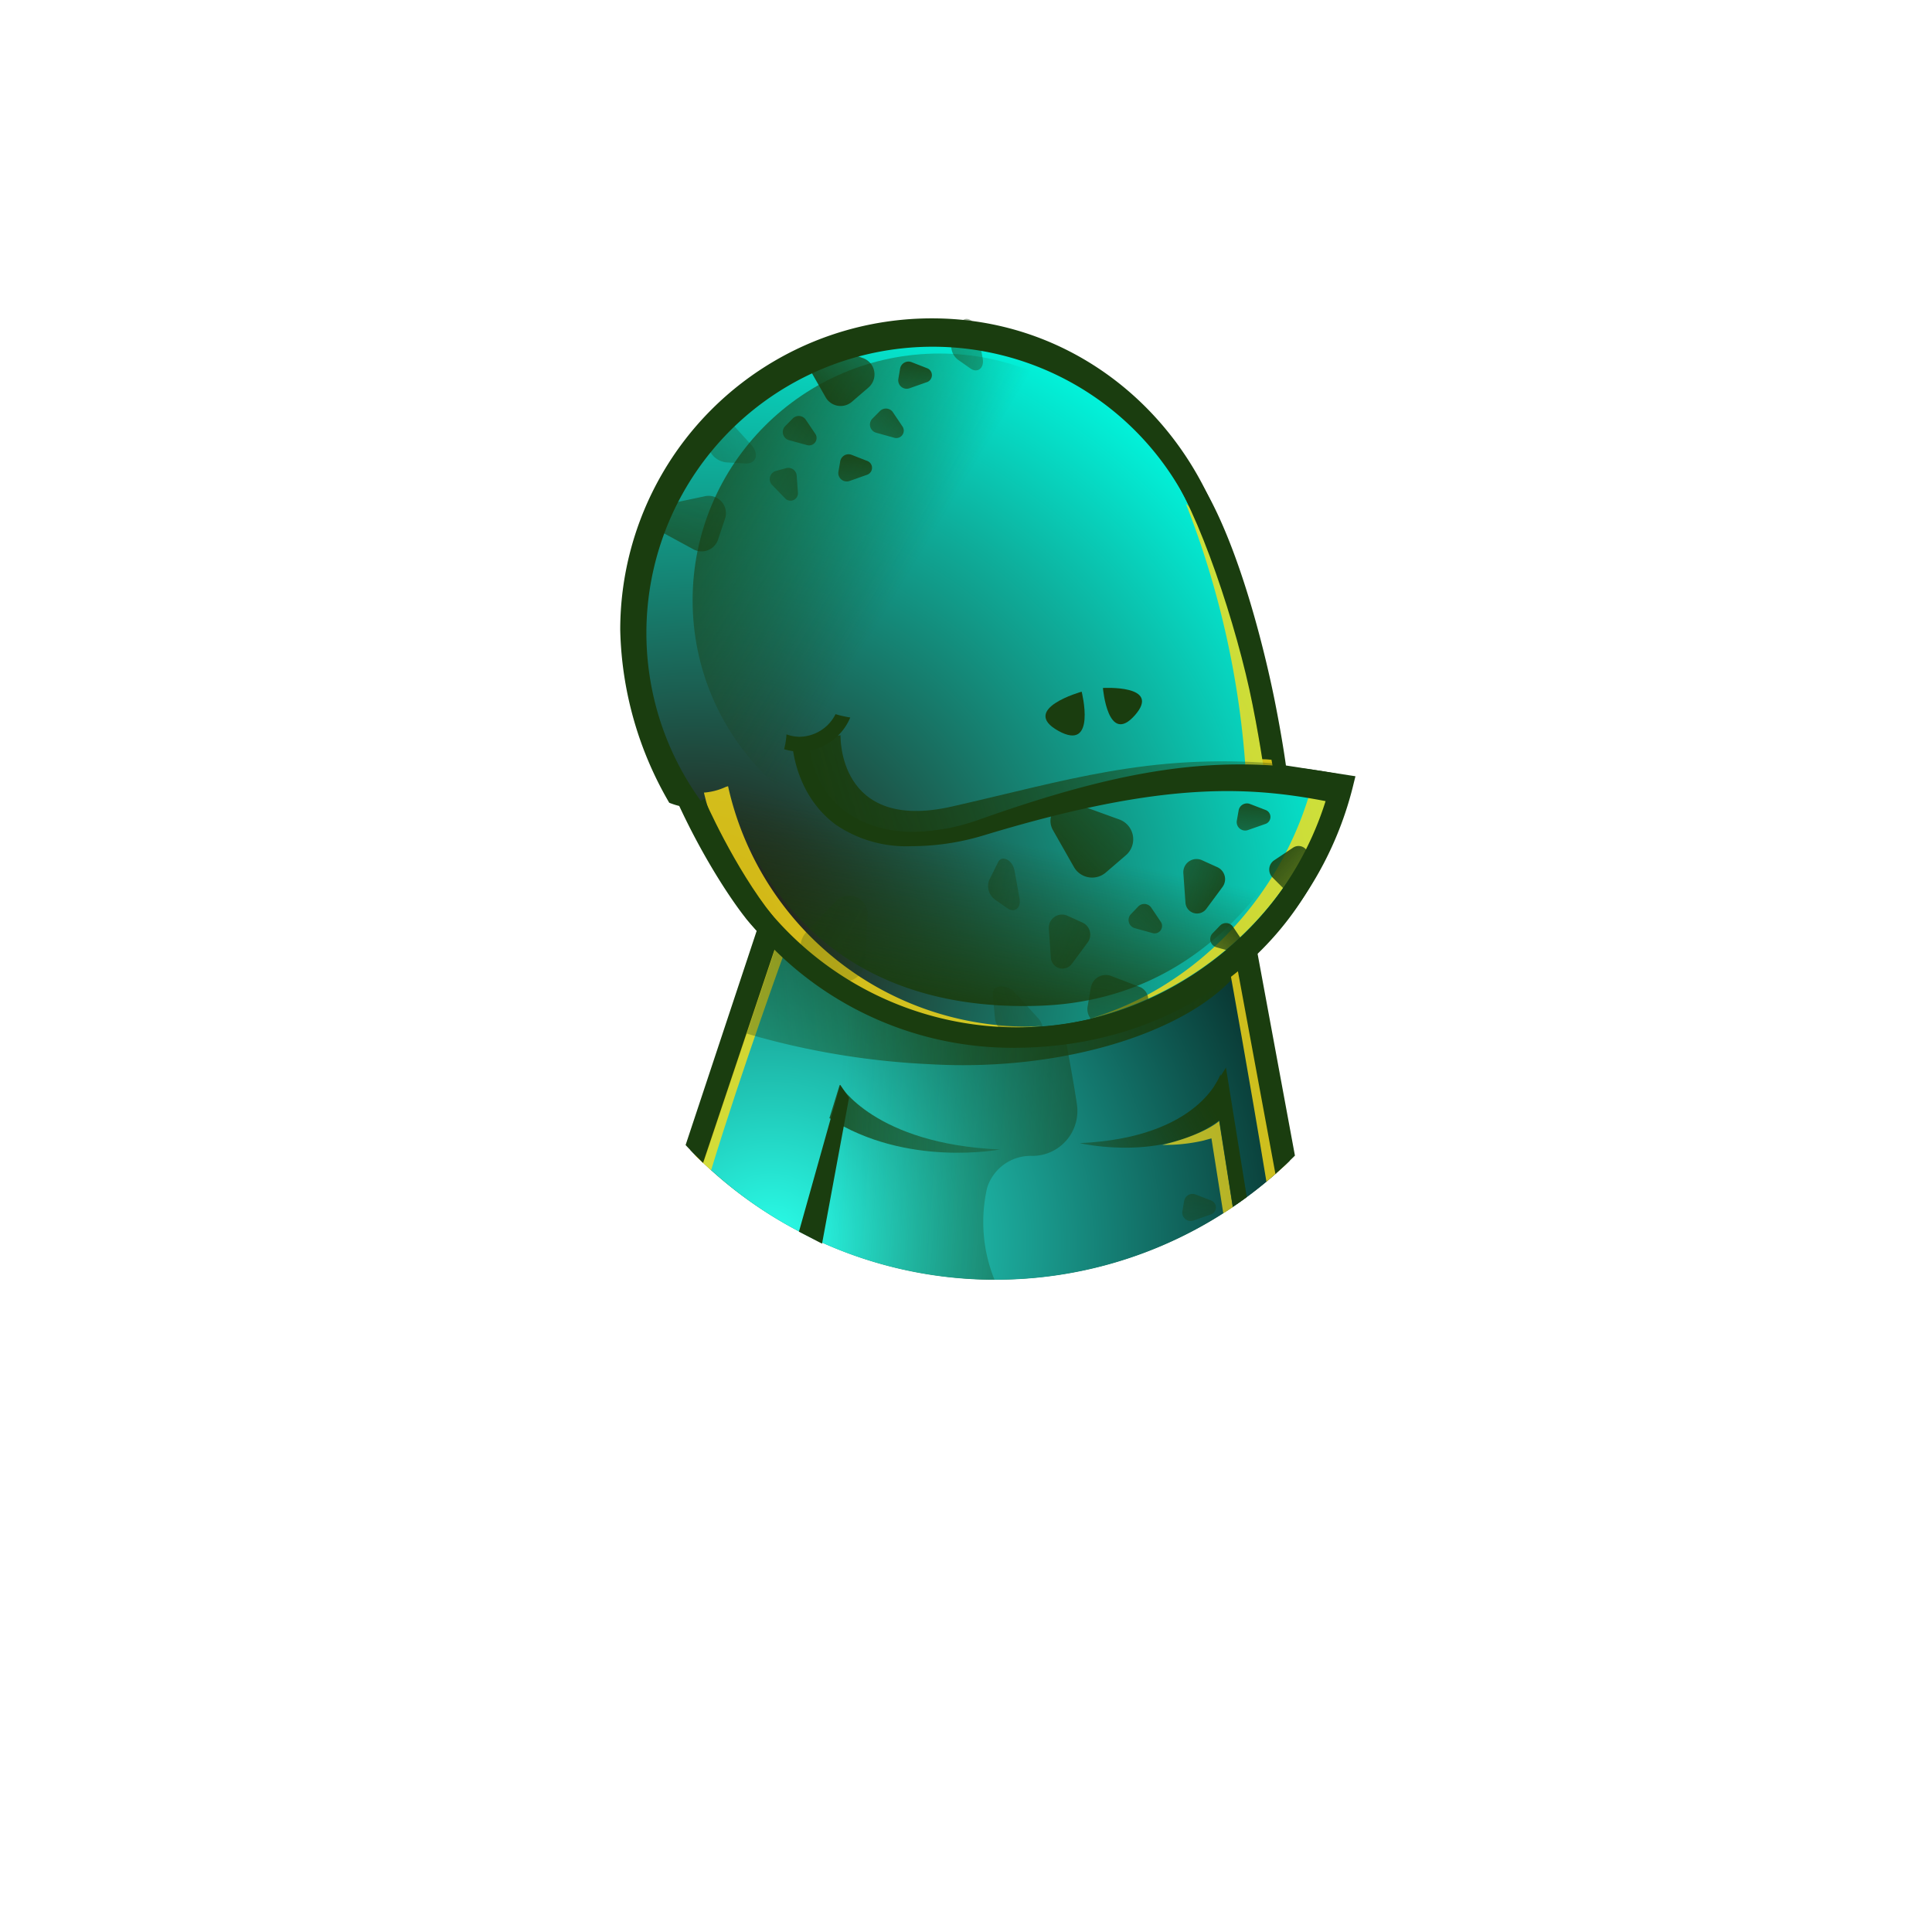 <svg xmlns="http://www.w3.org/2000/svg" xmlns:xlink="http://www.w3.org/1999/xlink" viewBox="0 0 283.46 283.46"><defs><style>.cls-1{isolation:isolate;}.cls-2{fill:#1a3d0f;}.cls-3{fill:url(#radial-gradient);}.cls-34,.cls-4,.cls-7{fill:#ffde17;}.cls-20,.cls-21,.cls-22,.cls-4,.cls-6{opacity:0.8;}.cls-5{fill:url(#radial-gradient-2);}.cls-10,.cls-11,.cls-12,.cls-13,.cls-14,.cls-15,.cls-16,.cls-17,.cls-18,.cls-19,.cls-20,.cls-21,.cls-22,.cls-23,.cls-24,.cls-25,.cls-26,.cls-27,.cls-28,.cls-29,.cls-30,.cls-31,.cls-32,.cls-33,.cls-35,.cls-36,.cls-8,.cls-9{mix-blend-mode:overlay;}.cls-8{fill:url(#linear-gradient);}.cls-9{fill:url(#linear-gradient-2);}.cls-10{fill:url(#linear-gradient-3);}.cls-11{fill:url(#linear-gradient-4);}.cls-12,.cls-24,.cls-26,.cls-34,.cls-36{opacity:0.7;}.cls-12{fill:url(#linear-gradient-5);}.cls-13{opacity:0.25;fill:url(#linear-gradient-6);}.cls-14{fill:url(#linear-gradient-7);}.cls-15{fill:url(#linear-gradient-8);}.cls-16{opacity:0.6;fill:url(#linear-gradient-9);}.cls-17{fill:url(#linear-gradient-10);}.cls-18{fill:url(#linear-gradient-11);}.cls-19,.cls-27,.cls-28,.cls-35{opacity:0.5;}.cls-19{fill:url(#linear-gradient-12);}.cls-20{fill:url(#linear-gradient-13);}.cls-21{fill:url(#linear-gradient-14);}.cls-22{fill:url(#linear-gradient-15);}.cls-23{fill:url(#linear-gradient-16);}.cls-24{fill:url(#linear-gradient-17);}.cls-25{fill:url(#linear-gradient-18);}.cls-26{fill:url(#linear-gradient-19);}.cls-27{fill:url(#linear-gradient-20);}.cls-28{fill:url(#linear-gradient-21);}.cls-29,.cls-30{opacity:0.35;}.cls-29{fill:url(#linear-gradient-22);}.cls-30{fill:url(#linear-gradient-23);}.cls-31{fill:url(#linear-gradient-24);}.cls-32{fill:url(#linear-gradient-25);}.cls-33{fill:url(#linear-gradient-26);}.cls-35{fill:url(#linear-gradient-27);}.cls-36{fill:url(#linear-gradient-28);}</style><radialGradient id="radial-gradient" cx="113.08" cy="182.32" r="102.23" gradientUnits="userSpaceOnUse"><stop offset="0" stop-color="#2affea"/><stop offset="0.33" stop-color="#1ba799"/><stop offset="0.79" stop-color="#08302c"/><stop offset="1"/></radialGradient><radialGradient id="radial-gradient-2" cx="101.79" cy="140.53" r="106.45" gradientUnits="userSpaceOnUse"><stop offset="0" stop-color="#2a0700"/><stop offset="0.21" stop-color="#22372c"/><stop offset="0.69" stop-color="#0eae9b"/><stop offset="1" stop-color="#00ffe6"/></radialGradient><linearGradient id="linear-gradient" x1="148.57" y1="123.55" x2="143.46" y2="149.6" gradientUnits="userSpaceOnUse"><stop offset="0" stop-color="#1a3d0f" stop-opacity="0"/><stop offset="0.91" stop-color="#1a3d0f" stop-opacity="0.9"/><stop offset="1" stop-color="#1a3d0f"/></linearGradient><linearGradient id="linear-gradient-2" x1="77.92" y1="153.39" x2="179.88" y2="141.55" xlink:href="#linear-gradient"/><linearGradient id="linear-gradient-3" x1="195.08" y1="68.99" x2="179.58" y2="117.43" gradientTransform="translate(50.56 -59.21) rotate(28.77)" xlink:href="#linear-gradient"/><linearGradient id="linear-gradient-4" x1="127.95" y1="33.66" x2="115.17" y2="73.57" gradientTransform="translate(50.56 -59.21) rotate(28.77)" xlink:href="#linear-gradient"/><linearGradient id="linear-gradient-5" x1="100.77" y1="54.14" x2="88" y2="94.05" gradientTransform="matrix(1, -0.05, 0.05, 1, 5.85, -3.79)" xlink:href="#linear-gradient"/><linearGradient id="linear-gradient-6" x1="207.91" y1="33.58" x2="192.41" y2="82.02" gradientTransform="translate(234.53 -39.04) rotate(102.19)" xlink:href="#linear-gradient"/><linearGradient id="linear-gradient-7" x1="169.99" y1="-18.73" x2="161.71" y2="7.14" gradientTransform="translate(259.38 -20.79) rotate(114.77)" xlink:href="#linear-gradient"/><linearGradient id="linear-gradient-8" x1="106.39" y1="-6.42" x2="100.15" y2="13.06" gradientTransform="translate(285.41 110.1) rotate(169.52)" xlink:href="#linear-gradient"/><linearGradient id="linear-gradient-9" x1="131.66" y1="48.9" x2="125.43" y2="68.38" gradientTransform="matrix(-0.58, -0.81, 0.81, -0.58, 137.22, 211.55)" xlink:href="#linear-gradient"/><linearGradient id="linear-gradient-10" x1="154.55" y1="54.54" x2="148.32" y2="74.02" gradientTransform="translate(285.41 110.1) rotate(169.52)" xlink:href="#linear-gradient"/><linearGradient id="linear-gradient-11" x1="143.43" y1="66.36" x2="137.2" y2="85.84" gradientTransform="translate(285.41 110.1) rotate(169.52)" xlink:href="#linear-gradient"/><linearGradient id="linear-gradient-12" x1="124.67" y1="-61.3" x2="118.44" y2="-41.82" gradientTransform="translate(285.41 110.1) rotate(169.52)" xlink:href="#linear-gradient"/><linearGradient id="linear-gradient-13" x1="89.6" y1="0.93" x2="83.37" y2="20.41" gradientTransform="translate(238.83 184.79) rotate(-155.64)" xlink:href="#linear-gradient"/><linearGradient id="linear-gradient-14" x1="165.35" y1="45.24" x2="159.11" y2="64.72" gradientTransform="translate(238.83 184.79) rotate(-155.64)" xlink:href="#linear-gradient"/><linearGradient id="linear-gradient-15" x1="154.18" y1="51.48" x2="147.95" y2="70.97" gradientTransform="translate(238.83 184.79) rotate(-155.64)" xlink:href="#linear-gradient"/><linearGradient id="linear-gradient-16" x1="77.52" y1="3.32" x2="71.29" y2="22.81" gradientTransform="translate(238.83 184.79) rotate(-155.64)" xlink:href="#linear-gradient"/><linearGradient id="linear-gradient-17" x1="134.72" y1="-41.41" x2="123.47" y2="-6.26" gradientTransform="translate(285.41 110.1) rotate(169.52)" xlink:href="#linear-gradient"/><linearGradient id="linear-gradient-18" x1="84.95" y1="75.57" x2="75.2" y2="106.02" gradientTransform="translate(70.58 198.83) rotate(-85.11)" xlink:href="#linear-gradient"/><linearGradient id="linear-gradient-19" x1="75.16" y1="56.54" x2="65.42" y2="86.99" gradientTransform="translate(70.58 198.83) rotate(-85.11)" xlink:href="#linear-gradient"/><linearGradient id="linear-gradient-20" x1="196.16" y1="19.71" x2="186.42" y2="50.16" gradientTransform="matrix(0.06, 0.93, -0.75, -0.2, 169.28, -36.98)" xlink:href="#linear-gradient"/><linearGradient id="linear-gradient-21" x1="111.09" y1="20.43" x2="101.35" y2="50.88" gradientTransform="matrix(0.06, 0.93, -0.75, -0.2, 169.28, -36.98)" xlink:href="#linear-gradient"/><linearGradient id="linear-gradient-22" x1="225.63" y1="67.83" x2="213.7" y2="105.11" gradientTransform="matrix(0.54, 0.76, -0.74, 0.23, 103.68, -37.51)" xlink:href="#linear-gradient"/><linearGradient id="linear-gradient-23" x1="120.63" y1="48.02" x2="108.7" y2="85.3" gradientTransform="matrix(0.54, 0.76, -0.74, 0.23, 103.68, -37.51)" xlink:href="#linear-gradient"/><linearGradient id="linear-gradient-24" x1="212.64" y1="95.33" x2="118.28" y2="120.59" xlink:href="#linear-gradient"/><linearGradient id="linear-gradient-25" x1="147.79" y1="177.62" x2="177.26" y2="161.4" xlink:href="#linear-gradient"/><linearGradient id="linear-gradient-26" x1="161.68" y1="164.26" x2="112.91" y2="164.07" xlink:href="#linear-gradient"/><linearGradient id="linear-gradient-27" x1="122.97" y1="163.91" x2="164.51" y2="166.72" xlink:href="#linear-gradient"/><linearGradient id="linear-gradient-28" x1="144.05" y1="91.86" x2="103.8" y2="67.41" gradientUnits="userSpaceOnUse"><stop offset="0.28" stop-color="#1a3d0f" stop-opacity="0"/><stop offset="0.93" stop-color="#1a3d0f" stop-opacity="0.9"/><stop offset="1" stop-color="#1a3d0f"/></linearGradient></defs><g class="cls-1"><g id="Layer_3" data-name="Layer 3"><path class="cls-2" d="M198.87,113.89l-10.2-1.58c-.27-1.93-.8-5.28-1.67-9.63-.76-3.79-4.86-23.2-11.59-33.05,0,0-10.74-16.31-30.72-21.23-8.67-.71-30.08-.32-44.7,18.11-18.71,23.6,2.35,58.95,9,67.66l.5.65,0,0c.49.6,1,1.18,1.53,1.75l0,0L100.59,168a62.21,62.21,0,0,0,89.4,1.55l-5.52-29.84a50.88,50.88,0,0,0,14.17-24.9Z"/><path class="cls-3" d="M146,187.76a62,62,0,0,0,41.27-15.64l-5.47-31.58c-8.36,6.35-21.29,12.59-32.58,12.59A49.68,49.68,0,0,1,114,138.4l-10.8,32.22A62,62,0,0,0,146,187.76Z"/><path class="cls-4" d="M104.33,171.7c4.58-15,10.91-32.36,10.91-32.36l-2-2.6L102,169.57C102.78,170.31,103.56,171,104.33,171.7Z"/><path class="cls-5" d="M149.75,120.1l-1.73.49a14.12,14.12,0,0,0,4.64-2.48,86.76,86.76,0,0,1,17.72-3.27c2.31-1.22,2.82-.08,5.21-.5,4.16-.73,8.26-1.63,9.3.59l.8.07-.08-.71s-.52-4.33-1.85-11c-1.15-5.76-2.38-13.34-4.66-19.76a29.5,29.5,0,0,0-4.79-11.36C142.2,23.47,103.79,61.09,98.89,69.3a11.15,11.15,0,0,1-2,3.3l-.51.62c-.19.27-.43.6-.5.71a21.32,21.32,0,0,0-1.22,2.13,1.15,1.15,0,0,0-.06.17A9.63,9.63,0,0,1,93.78,78a9.18,9.18,0,0,1,.57,3.21c0,6.4-.59,12.72-.92,19.11-.3,5.69,2.28,9.12,5.65,13.51a6.33,6.33,0,0,1,1.1,2.26c1.06,0-.22,2.48,1,2.14l.41-.4,1.22-.14c.89-.23-2.22-.48,7.81,15.3,8.72,10.85,23.6,17.79,38.57,17.79,21.35,0,39.91-14.77,45.9-34.18C172.36,113.16,160.08,117.12,149.75,120.1Zm-15.25,3.14c-.51,0-1,0-1.49,0-15.21,0-16.68-14.12-16.69-14.27l1.11-.1c.06.57,1.49,14.1,17,13.21a40,40,0,0,0,4.19-.47,10.24,10.24,0,0,0,5.12.08A49.93,49.93,0,0,1,134.5,123.24Z"/><g class="cls-6"><path class="cls-7" d="M192.22,116.17c-4.61,15.83-16.92,28.64-32.15,33.24a49.13,49.13,0,0,0,35.05-32.86C194.13,116.4,193.18,116.29,192.22,116.17Z"/></g><path class="cls-4" d="M174,73.93a131.08,131.08,0,0,1,8.8,39.62l4.39,1.8S182,80.28,174,73.93Z"/><path class="cls-8" d="M174.8,117.5a2.23,2.23,0,0,1-2.1-1.56l-9.29.81-56.36-1.2s6,33.58,45.77,32c22.74-.91,34.44-17.62,40.13-30.52C186.9,117.22,180.86,117.47,174.8,117.5Z"/><g class="cls-6"><path class="cls-7" d="M150.72,150.62a45,45,0,0,1-43.9-35.27l-.33.1a9.25,9.25,0,0,1-3.21.84,45,45,0,0,0,49.51,34.23C152.1,150.55,151.42,150.62,150.72,150.62Z"/></g><path class="cls-9" d="M182.6,141.34l-.8-.8c-8.36,6.35-21.29,12.59-32.58,12.59A49.68,49.68,0,0,1,114,138.4l-4.44,13.25a114.12,114.12,0,0,0,26.72,4.48C157.41,157.39,176.6,150.53,182.6,141.34Z"/><path class="cls-10" d="M165.2,125.47,162.26,128a3.08,3.08,0,0,1-4.7-.8l-3.08-5.42a2.71,2.71,0,0,1,3.28-3.89l6.46,2.34A3.09,3.09,0,0,1,165.2,125.47Z"/><path class="cls-11" d="M127.43,56.85,125,58.94a2.53,2.53,0,0,1-3.87-.66l-2.54-4.46a2.23,2.23,0,0,1,2.7-3.2l5.33,1.92A2.54,2.54,0,0,1,127.43,56.85Z"/><path class="cls-12" d="M106.37,76.11l-1,3a2.54,2.54,0,0,1-3.64,1.48l-4.51-2.45a2.24,2.24,0,0,1,.6-4.15l5.54-1.17A2.54,2.54,0,0,1,106.37,76.11Z"/><path class="cls-13" d="M122.17,143.55l-3.27-2.08a3.09,3.09,0,0,1-.58-4.74l4.31-4.5a2.72,2.72,0,0,1,4.67,2l-.4,6.86A3.08,3.08,0,0,1,122.17,143.55Z"/><path class="cls-14" d="M188.17,130.21l-1.47-1.47a1.64,1.64,0,0,1,.26-2.53l2.77-1.85a1.45,1.45,0,0,1,2.19,1.6l-1,3.53A1.65,1.65,0,0,1,188.17,130.21Z"/><path class="cls-15" d="M181.46,120.44l.27-1.54a1.24,1.24,0,0,1,1.67-.94l2.34.9a1.09,1.09,0,0,1,0,2l-2.6.91A1.24,1.24,0,0,1,181.46,120.44Z"/><path class="cls-16" d="M113.82,69.1l1.51-.41a1.23,1.23,0,0,1,1.56,1.1l.18,2.5a1.09,1.09,0,0,1-1.86.85l-1.94-2A1.24,1.24,0,0,1,113.82,69.1Z"/><path class="cls-17" d="M123,69.27l.27-1.54a1.24,1.24,0,0,1,1.67-1l2.33.91a1.08,1.08,0,0,1,0,2l-2.6.92A1.24,1.24,0,0,1,123,69.27Z"/><path class="cls-18" d="M131.8,55.62l.26-1.54a1.25,1.25,0,0,1,1.67-.95l2.34.91a1.09,1.09,0,0,1,0,2l-2.61.92A1.24,1.24,0,0,1,131.8,55.62Z"/><path class="cls-19" d="M173.47,177.74l.27-1.54a1.24,1.24,0,0,1,1.66-.95l2.34.9a1.09,1.09,0,0,1,0,2l-2.61.92A1.24,1.24,0,0,1,173.47,177.74Z"/><path class="cls-20" d="M165.93,134.12,167,133a1.24,1.24,0,0,1,1.91.17l1.4,2.08a1.09,1.09,0,0,1-1.19,1.66l-2.66-.74A1.24,1.24,0,0,1,165.93,134.12Z"/><path class="cls-21" d="M115.21,62.51l1.1-1.11a1.24,1.24,0,0,1,1.91.18l1.4,2.07a1.09,1.09,0,0,1-1.19,1.66l-2.67-.73A1.24,1.24,0,0,1,115.21,62.51Z"/><path class="cls-22" d="M128,61.42l1.1-1.11a1.24,1.24,0,0,1,1.91.18l1.4,2.08a1.09,1.09,0,0,1-1.2,1.66l-2.66-.74A1.24,1.24,0,0,1,128,61.42Z"/><path class="cls-23" d="M177.93,136.91,179,135.8a1.24,1.24,0,0,1,1.91.18l1.4,2.08a1.09,1.09,0,0,1-1.19,1.66l-2.66-.74A1.24,1.24,0,0,1,177.93,136.91Z"/><path class="cls-24" d="M159.57,147.68l.48-2.78a2.23,2.23,0,0,1,3-1.7l4.22,1.62a2,2,0,0,1-.06,3.69l-4.7,1.66A2.24,2.24,0,0,1,159.57,147.68Z"/><path class="cls-25" d="M176.42,126.24l2.21,1a1.93,1.93,0,0,1,.73,2.9L177,133.33a1.7,1.7,0,0,1-3.07-.89l-.31-4.31A1.94,1.94,0,0,1,176.42,126.24Z"/><path class="cls-26" d="M156.64,134.37l2.2,1a1.94,1.94,0,0,1,.74,2.91l-2.33,3.15a1.71,1.71,0,0,1-3.07-.9l-.3-4.3A1.94,1.94,0,0,1,156.64,134.37Z"/><path class="cls-27" d="M147.79,133.25,146,132a2.48,2.48,0,0,1-.89-2.83l1.34-2.69c.55-1.09,2.11-.29,2.39,1.22l.74,4.1C149.86,133.21,148.86,134,147.79,133.25Z"/><path class="cls-28" d="M142.36,54.05l-1.76-1.24a2.5,2.5,0,0,1-.9-2.84l1.35-2.68c.54-1.09,2.11-.29,2.38,1.21l.75,4.1C144.44,54,143.43,54.81,142.36,54.05Z"/><path class="cls-29" d="M151.35,152.11l-2.64-.15A3,3,0,0,1,146,149.6l-.34-3.66c-.14-1.48,2-1.67,3.26-.29l3.43,3.78C153.48,150.72,153,152.21,151.35,152.11Z"/><path class="cls-30" d="M109.31,68l-2.64-.15a3.07,3.07,0,0,1-2.77-2.36l-.34-3.67c-.14-1.48,2-1.67,3.27-.28l3.43,3.77C111.44,66.64,110.91,68.12,109.31,68Z"/><path class="cls-31" d="M116.32,109l7-1.13s-.48,14.27,16.31,10.47S168.41,110.56,187,112l-.19,2.39s-23.19.6-40.58,6.6S117.79,118.05,116.32,109Z"/><path class="cls-2" d="M185.2,111.39c.82,0,1.64.12,2.45.21-.28-1.93-.78-4.94-1.54-8.74-.64-3.2-5.47-26.42-13.31-35.16-.53.59-1,.21-1.74.62,4.79,6.51,10.44,23.63,12.7,35C184.44,106.71,184.9,109.48,185.2,111.39Z"/><path class="cls-32" d="M179.07,157.59s-2.87,9.33-20.66,10.13c0,0,13.5,3.2,21.72-4.4Z"/><path class="cls-33" d="M123.2,159.16s5.1,8.69,23.49,9.49c0,0-13.73,2.67-25-4.6Z"/><path class="cls-2" d="M103.15,170.62l11.43-34.1-2.27-.76-11,33C101.91,169.41,102.52,170,103.15,170.62Z"/><path class="cls-4" d="M188.77,170.74l-5.92-30.2-2.33,2.31s2.73,15,5.29,30.53C186.83,172.53,187.81,171.64,188.77,170.74Z"/><path class="cls-34" d="M176.54,167.35l1.2-.33,1.74,11c.47-.3.94-.59,1.39-.9l-2-12.65s-2.09,2-8.35,3.51A25.43,25.43,0,0,0,176.54,167.35Z"/><path class="cls-2" d="M182.93,175.63l-3.06-19-1.74,2.8,2.75,17.63C181.57,176.62,182.26,176.13,182.93,175.63Z"/><path class="cls-2" d="M189.21,170.32l-5.81-31.38-2.33.56,6.06,32.74C187.83,171.62,188.53,171,189.21,170.32Z"/><path class="cls-35" d="M145.91,187.76a22.55,22.55,0,0,1-1.09-13.45,6.69,6.69,0,0,1,6.62-4.72A6.6,6.6,0,0,0,158,162c-.56-3.75-1.26-7.3-1.73-10-2.26.42-4.82,1.2-7,1.2a49.49,49.49,0,0,1-32.35-12.07c-4.15,9.17-6.72,21.57-6.81,35.26A61.94,61.94,0,0,0,145.91,187.76Z"/><polygon class="cls-2" points="117.22 180.71 123.27 159.16 124.57 161.06 120.61 182.47 117.22 180.71"/><path class="cls-2" d="M103.34,117.23s4.32,10,10.15,17.3l-2.51.61s-8.59-15-9.27-17.18Z"/><path class="cls-2" d="M122.59,104.78a6,6,0,0,1-5.33,3.32,5.55,5.55,0,0,1-1.87-.36,10.44,10.44,0,0,1-.35,2.18,7.75,7.75,0,0,0,2.22.35,8.14,8.14,0,0,0,7.49-5C124,105.15,123.31,105,122.59,104.78Z"/><circle class="cls-36" cx="137.83" cy="88.08" r="36.21"/><path class="cls-2" d="M133.68,124.15A18.29,18.29,0,0,1,122.63,121c-6-4.42-6.38-11.7-6.4-12l2.4-.09c0,.06.33,6.47,5.44,10.18,4.39,3.19,11.18,4.15,19.63,1.15,21.87-7.76,36.05-9.8,52.58-6.7l.09,4.38c-12.49-2.62-25.12-3.53-52,4.63A36.51,36.51,0,0,1,133.68,124.15Z"/><path class="cls-2" d="M158.7,101.48s-9.14,2.55-3.44,5.74S158.7,101.48,158.7,101.48Z"/><path class="cls-2" d="M161.82,100.94s8.67-.52,4.69,4S161.82,100.94,161.82,100.94Z"/><path class="cls-2" d="M103.79,118.79a42,42,0,1,1,71.65-42.47,6.15,6.15,0,0,1,3.08-.72C171.78,58.77,156,46.71,136.75,46.71A45.7,45.7,0,0,0,91,92.42a52.45,52.45,0,0,0,7.19,25.36C100.94,118.86,101.47,118.11,103.79,118.79Z"/><path class="cls-2" d="M195.4,114.23a47.43,47.43,0,0,1-83.81,17.91c-.57.56-1.49,2-2.21,2.4a49.61,49.61,0,0,0,39.71,19.19c25-.14,44.77-16.13,48.67-39.1Z"/></g></g></svg>